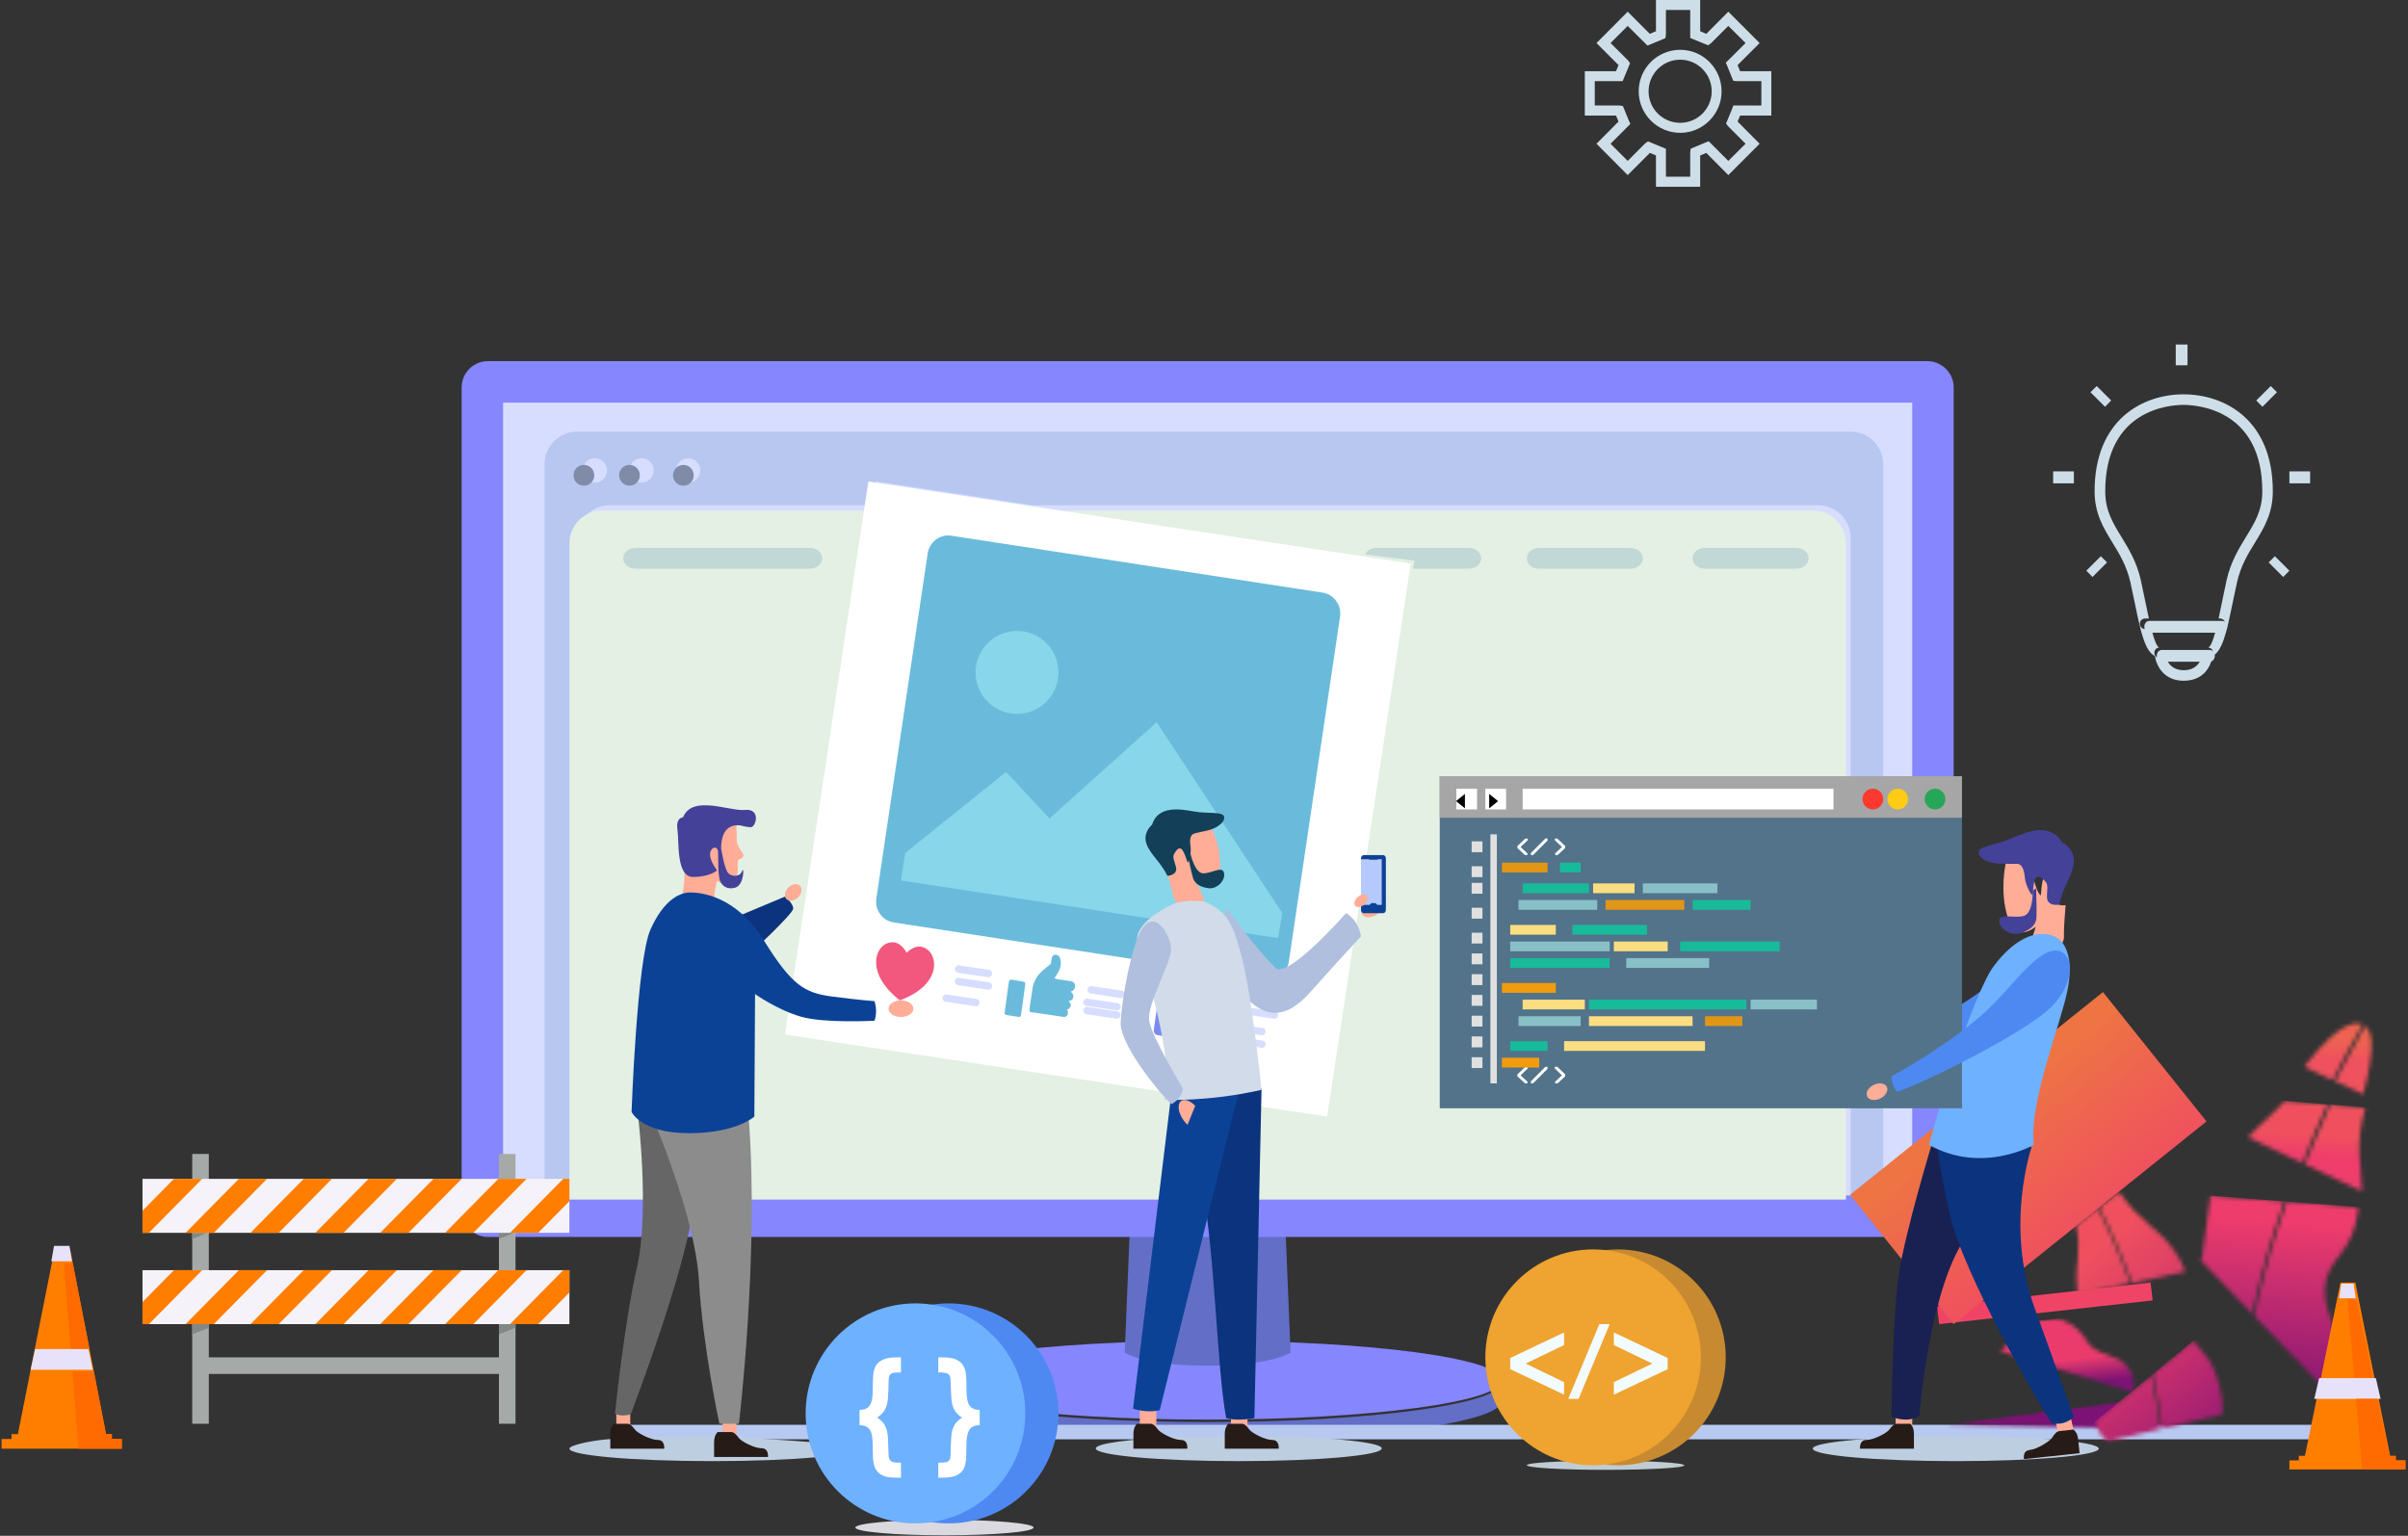 <?xml version="1.0" encoding="UTF-8"?>
<svg width="580px" height="370px" viewBox="0 0 580 370" version="1.1" xmlns="http://www.w3.org/2000/svg" xmlns:xlink="http://www.w3.org/1999/xlink">
    <rect x="0" y="0" width="580" height="370" fill="#333333" stroke="none"/>
    <title>header-illustration</title>
    <defs>
        <path d="M46.297,0.155 C47.882,2.74 49.224,2.439 49.224,7.672 L49.217,7.195 L0.808,6.086 C0.811,6.071 0.814,6.055 0.816,6.04" id="path-1"></path>
        <linearGradient x1="100%" y1="50.316%" x2="98.525%" y2="46.13%" id="linearGradient-3">
            <stop stop-color="#700E76" offset="0%"></stop>
            <stop stop-color="#7C1275" offset="100%"></stop>
        </linearGradient>
        <path d="M13.789,0.685 C15.757,1.035 18.809,2.238 21.157,6.153 C23.185,9.542 27.963,9.179 30.376,11.754 C33.104,14.657 32.227,16.559 32.155,18.349 L0.169,8.496 C0.978,7.978 1.743,7.285 2.421,6.153 C3.999,3.517 5.903,2.111 7.581,1.366" id="path-4"></path>
        <linearGradient x1="100%" y1="57.984%" x2="95.24%" y2="36.579%" id="linearGradient-6">
            <stop stop-color="#7D1374" offset="0%"></stop>
            <stop stop-color="#EB3B6C" offset="100%"></stop>
        </linearGradient>
        <linearGradient x1="100%" y1="49.735%" x2="99.056%" y2="48.145%" id="linearGradient-7">
            <stop stop-color="#EB3B6C" offset="0%"></stop>
            <stop stop-color="#F04467" offset="100%"></stop>
        </linearGradient>
        <path d="M21.396,1.46 L38.568,2.791 C37.475,14.449 31.198,14.433 30.521,22.203 C30.136,30.06 34.928,30.102 32.539,43.338 C32.313,44.867 31.83,46.168 31.153,47.272 L13.535,29.018 C15.554,19.669 18.181,10.465 21.396,1.46 M2.949,0.049 L20.691,1.408 C17.546,10.241 14.965,19.266 12.967,28.429 L0.552,15.564 C0.709,15.25 0.863,14.919 1.016,14.568" id="path-8"></path>
        <linearGradient x1="93.411%" y1="90.469%" x2="100%" y2="15.979%" id="linearGradient-10">
            <stop stop-color="#791175" offset="0%"></stop>
            <stop stop-color="#EE3C6C" offset="100%"></stop>
        </linearGradient>
        <path d="M19.818,1.095 L28.276,1.781 L28.213,1.992 C25.67,11.117 27.403,15.708 27.434,21.99 L13.721,15.486 M8.9,0.218 L19.107,1.036 C16.955,5.689 14.957,10.412 13.114,15.197 L0.011,8.977 C2.831,5.9 5.708,3.754 8.9,0.218" id="path-11"></path>
        <linearGradient x1="97.209%" y1="60.044%" x2="100%" y2="43.478%" id="linearGradient-13">
            <stop stop-color="#EF3D6C" offset="0%"></stop>
            <stop stop-color="#F0505E" offset="100%"></stop>
        </linearGradient>
        <path d="M15.169,1.289 C16.295,1.789 18.384,4.331 14.772,17.599 L8.012,14.473 M0.552,11.014 C9.926,-1.177 13.812,0.355 14.591,0.934 C12.048,5.277 9.647,9.697 7.39,14.188" id="path-14"></path>
        <linearGradient x1="97.266%" y1="59.565%" x2="100%" y2="43.848%" id="linearGradient-16">
            <stop stop-color="#EF515E" offset="0%"></stop>
            <stop stop-color="#EE6251" offset="100%"></stop>
        </linearGradient>
        <path d="M13.696,9.274 C14.584,13.559 15.308,17.884 15.864,22.241 L3.179,25.241 C1.651,24.128 0.515,22.49 0.174,20.109 L0.22,20.357 M23.836,0.928 C26.184,4.577 28.958,4.849 30.718,15.087 C30.914,16.457 30.887,17.669 30.685,18.741 L16.342,22.128 C15.77,17.692 15.027,13.288 14.116,8.927" id="path-17"></path>
        <linearGradient x1="100%" y1="38.772%" x2="72.136%" y2="4.828%" id="linearGradient-19">
            <stop stop-color="#700E76" offset="0%"></stop>
            <stop stop-color="#C52D6E" offset="100%"></stop>
        </linearGradient>
        <path d="M5.726,4.114 C8.71,9.988 11.327,16.022 13.564,22.184 L0.988,24.87 C0.884,24.255 0.803,23.589 0.749,22.865 C0.194,17.557 1.935,14.405 0.541,8.147 M10.859,0.131 L11.351,0.771 C16.351,7.738 20.222,8.739 24.195,14.285 C25.517,16.227 26.346,17.885 26.865,19.352 L14.058,22.079 C11.798,15.845 9.151,9.741 6.129,3.801" id="path-20"></path>
        <linearGradient x1="100%" y1="40.42%" x2="71.653%" y2="9.638%" id="linearGradient-22">
            <stop stop-color="#C62D6E" offset="0%"></stop>
            <stop stop-color="#F0505E" offset="100%"></stop>
        </linearGradient>
        <linearGradient x1="100%" y1="40.41%" x2="70.945%" y2="6.584%" id="linearGradient-23">
            <stop stop-color="#EF515E" offset="0%"></stop>
            <stop stop-color="#EE7444" offset="100%"></stop>
        </linearGradient>
    </defs>
    <g id="Design" stroke="none" stroke-width="1" fill="none" fill-rule="evenodd">
        <g id="Desktop---1440" transform="translate(-690, -120)">
            <g id="Header" transform="translate(170, 120)">
                <g id="header-illustration" transform="translate(520, 0)">
                    <path d="M361.759,332.502 C361.759,337.745 330.021,342 290.88,342 C251.742,342 220.004,337.745 220.004,332.502 C220.004,327.252 251.742,323 290.88,323 C330.021,323 361.759,327.252 361.759,332.502" id="Fill-6" fill="#8686FE"></path>
                    <path d="M290.898,342.591 C251.762,342.591 220.004,338.278 220.004,333 L220.004,337.441 C220.004,342.72 251.762,347 290.898,347 C330.034,347 361.759,342.72 361.759,337.441 L361.759,333 C361.759,338.278 330.034,342.591 290.898,342.591" id="Fill-7" fill="#636EC7"></path>
                    <path d="M310.847,325.851 C310.847,325.851 306.422,329 290.81,329 C275.202,329 270.916,325.851 270.916,325.851 L272.172,295 L309.587,295 L310.847,325.851" id="Fill-8" fill="#636EC7"></path>
                    <path d="M117.528,87 C114.036,87 111.191,89.839 111.191,93.324 L111.191,291.644 C111.191,295.129 114.036,298 117.528,298 L464.203,298 C467.694,298 470.572,295.129 470.572,291.644 L470.572,93.324 C470.572,89.839 467.694,87 464.203,87 L117.528,87" id="Fill-9" fill="#8686FE"></path>
                    <polygon id="Fill-10" fill="#D7DDFF" points="121.174 288 460.589 288 460.589 97 121.174 97"></polygon>
                    <path d="M453.601,288 L445.768,288 L445.768,129.576 C445.768,125.259 442.254,121.722 437.967,121.722 L248.627,121.722 L210.873,115.977 L210.01,121.722 L146.823,121.722 C142.536,121.722 138.99,125.259 138.99,129.576 L138.99,288 L131.157,288 L131.157,111.887 C131.157,107.538 134.671,104 138.99,104 L445.768,104 C450.087,104 453.601,107.538 453.601,111.887 L453.601,288 M165.745,110.394 C164.133,110.394 162.811,111.692 162.811,113.348 C162.811,114.971 164.133,116.269 165.745,116.269 C167.357,116.269 168.678,114.971 168.678,113.348 C168.678,111.692 167.357,110.394 165.745,110.394 M154.527,110.394 C152.915,110.394 151.594,111.692 151.594,113.348 C151.594,114.971 152.915,116.269 154.527,116.269 C156.139,116.269 157.46,114.971 157.46,113.348 C157.46,111.692 156.139,110.394 154.527,110.394 M143.277,110.394 C141.665,110.394 140.376,111.692 140.376,113.348 C140.376,114.971 141.665,116.269 143.277,116.269 C144.921,116.269 146.211,114.971 146.211,113.348 C146.211,111.692 144.921,110.394 143.277,110.394" id="Fill-11" fill="#B7C7F0"></path>
                    <path d="M436.798,123 L144.997,123 C140.7,123 137.147,126.532 137.147,130.841 L137.147,289 L444.616,289 L444.616,130.841 C444.616,126.532 441.095,123 436.798,123" id="Fill-12" fill="#E3F0E3"></path>
                    <path d="M140.627,117 C139.248,117 138.145,115.895 138.145,114.514 C138.145,113.105 139.248,112 140.627,112 C142.033,112 143.136,113.105 143.136,114.514 C143.136,115.895 142.033,117 140.627,117" id="Fill-13" fill="#808BA8"></path>
                    <path d="M151.622,117 C150.25,117 149.126,115.895 149.126,114.514 C149.126,113.105 150.25,112 151.622,112 C152.993,112 154.117,113.105 154.117,114.514 C154.117,115.895 152.993,117 151.622,117" id="Fill-14" fill="#808BA8"></path>
                    <path d="M164.599,117 C163.228,117 162.104,115.895 162.104,114.514 C162.104,113.105 163.228,112 164.599,112 C165.971,112 167.095,113.105 167.095,114.514 C167.095,115.895 165.971,117 164.599,117" id="Fill-15" fill="#808BA8"></path>
                    <path d="M195.083,137 L153.082,137 C151.425,137 150.124,135.874 150.124,134.5 C150.124,133.126 151.425,132 153.082,132 L195.083,132 C196.709,132 198.042,133.126 198.042,134.5 C198.042,135.874 196.709,137 195.083,137" id="Fill-16" fill="#C1D8D6"></path>
                    <path d="M316.837,134.5 C316.837,135.878 315.528,137 313.915,137 L291.81,137 C290.194,137 288.885,135.878 288.885,134.5 C288.885,133.119 290.194,132 291.81,132 L313.915,132 C315.528,132 316.837,133.119 316.837,134.5" id="Fill-17" fill="#E0E0CF"></path>
                    <path d="M353.815,137 L340.362,137 L340.704,135.077 L328.816,133.557 C329.252,132.647 330.291,132 331.52,132 L353.815,132 C355.437,132 356.768,133.126 356.768,134.5 C356.768,135.874 355.437,137 353.815,137" id="Fill-18" fill="#C1D8D6"></path>
                    <path d="M392.77,137 L370.647,137 C369.037,137 367.749,135.874 367.749,134.5 C367.749,133.126 369.037,132 370.647,132 L392.77,132 C394.381,132 395.701,133.126 395.701,134.5 C395.701,135.874 394.381,137 392.77,137" id="Fill-19" fill="#C1D8D6"></path>
                    <path d="M432.705,137 L410.607,137 C408.999,137 407.68,135.874 407.68,134.5 C407.68,133.126 408.999,132 410.607,132 L432.705,132 C434.313,132 435.632,133.126 435.632,134.5 C435.632,135.874 434.313,137 432.705,137" id="Fill-20" fill="#C1D8D6"></path>
                    <path d="M409.51,45 L398.863,45 C398.863,45 398.863,38.695 398.863,37.447 C398.287,37.223 397.967,37.095 397.392,36.839 C396.497,37.735 392.052,42.183 392.052,42.183 L384.539,34.63 C384.539,34.63 388.951,30.181 389.846,29.285 C389.59,28.709 389.494,28.421 389.239,27.845 C387.992,27.845 381.725,27.845 381.725,27.845 L381.725,17.155 C381.725,17.155 387.992,17.155 389.239,17.155 C389.494,16.579 389.59,16.259 389.846,15.683 C388.951,14.819 384.539,10.37 384.539,10.37 L392.052,2.817 C392.052,2.817 396.497,7.265 397.392,8.161 C397.967,7.905 398.287,7.777 398.863,7.521 C398.863,6.273 398.863,0 398.863,0 L409.51,0 C409.51,0 409.51,6.273 409.51,7.521 C410.085,7.777 410.405,7.905 410.981,8.161 C411.876,7.265 416.288,2.817 416.288,2.817 L423.834,10.37 C423.834,10.37 419.421,14.819 418.526,15.683 C418.75,16.259 418.878,16.579 419.134,17.155 C420.381,17.155 426.647,17.155 426.647,17.155 L426.647,27.845 C426.647,27.845 420.381,27.845 419.134,27.845 C418.878,28.421 418.75,28.709 418.526,29.285 C419.421,30.181 423.834,34.63 423.834,34.63 L416.288,42.183 C416.288,42.183 411.876,37.735 410.981,36.839 C410.405,37.095 410.085,37.223 409.51,37.447 C409.51,38.695 409.51,45 409.51,45 M396.944,34.054 L400.397,35.494 L401.261,35.846 C401.261,35.846 401.261,40.903 401.261,42.568 C402.731,42.568 405.641,42.568 407.112,42.568 C407.112,40.903 407.112,36.647 407.112,36.647 L407.24,35.814 L410.693,34.374 L411.556,34.022 C411.556,34.022 415.137,37.575 416.288,38.759 C417.343,37.735 419.421,35.654 420.445,34.63 C419.262,33.446 416.256,30.437 416.256,30.437 L415.745,29.765 L417.183,26.277 L417.503,25.413 C417.503,25.413 422.587,25.413 424.249,25.413 C424.249,23.972 424.249,21.028 424.249,19.555 C422.587,19.555 418.334,19.555 418.334,19.555 L417.471,19.459 L416.064,15.971 L415.681,15.107 C415.681,15.107 419.262,11.554 420.445,10.37 C419.421,9.346 417.343,7.265 416.288,6.241 C415.137,7.393 412.132,10.402 412.132,10.402 L411.428,10.914 L407.112,9.154 C407.112,9.154 407.112,4.065 407.112,2.4 C405.641,2.4 402.731,2.4 401.261,2.4 C401.261,4.065 401.261,8.353 401.261,8.353 L401.133,9.186 L397.68,10.626 L396.816,10.978 C396.816,10.978 393.235,7.393 392.052,6.241 C391.029,7.265 388.951,9.346 387.928,10.37 C389.111,11.554 392.116,14.531 392.116,14.531 L392.628,15.235 L391.189,18.691 L390.837,19.555 C390.837,19.555 385.786,19.555 384.123,19.555 C384.123,21.028 384.123,23.972 384.123,25.413 C385.786,25.413 390.038,25.413 390.038,25.413 L390.901,25.541 L392.308,28.997 L392.692,29.861 C392.692,29.861 389.111,33.446 387.928,34.63 C388.951,35.654 391.029,37.735 392.052,38.759 C393.235,37.575 396.241,34.566 396.241,34.566 L396.944,34.054" id="Fill-34" fill="#CDDEE8"></path>
                    <path d="M404.701,32 C399.178,32 394.703,27.492 394.703,22 C394.703,16.476 399.178,12 404.701,12 C410.193,12 414.668,16.476 414.668,22 C414.668,27.492 410.193,32 404.701,32 M404.701,14.381 C400.48,14.381 397.083,17.81 397.083,22 C397.083,26.19 400.48,29.587 404.701,29.587 C408.891,29.587 412.287,26.19 412.287,22 C412.287,17.81 408.891,14.381 404.701,14.381" id="Fill-35" fill="#CDDEE8"></path>
                    <path d="M525.992,164 C521.151,164 519.42,160.428 519.036,158.046 C516.695,156.888 515.669,152.479 514.323,145.881 L513.137,140.281 C512.239,136.323 510.508,133.458 508.809,130.723 C506.597,127.086 504.513,123.675 504.513,118.365 C504.513,101.115 516.054,95 525.928,95 C535.834,95 547.439,101.115 547.439,118.365 C547.439,123.675 545.355,127.086 543.143,130.723 C541.444,133.458 539.713,136.323 538.816,140.281 L537.629,145.881 C536.283,152.446 535.257,156.888 532.917,158.046 C532.564,160.428 530.865,164 525.992,164 M521.732,158.529 C522.174,159.784 523.267,161.458 525.992,161.458 C528.724,161.458 529.807,159.784 530.235,158.529 L531.795,158.529 C532.122,158.529 532.422,158.414 532.643,158.193 C532.892,157.96 533.045,157.631 533.045,157.274 C533.045,156.534 532.5,155.986 531.795,155.986 C532.454,155.986 533.148,154.016 533.782,151.545 L534.68,151.545 C535.385,151.545 535.962,150.966 535.962,150.258 C535.962,149.55 535.385,149.003 534.68,149.003 L534.381,149.003 C534.655,147.744 534.908,146.478 535.129,145.366 L536.315,139.734 C537.309,135.325 539.264,132.171 540.963,129.371 C543.079,125.928 544.907,122.967 544.907,118.365 C544.907,98.54 529.07,97.542 525.928,97.542 C522.754,97.542 507.078,98.54 507.078,118.365 C507.078,122.967 508.873,125.928 510.989,129.371 C512.688,132.171 514.644,135.325 515.637,139.734 L516.824,145.366 C517.052,146.478 517.312,147.744 517.589,149.003 L516.695,149.003 C515.958,149.003 515.413,149.55 515.413,150.258 C515.413,150.966 515.958,151.545 516.695,151.545 L518.195,151.545 C518.829,154.016 519.516,155.986 520.158,155.986 C519.452,155.986 518.907,156.534 518.907,157.274 C518.907,157.91 519.392,158.461 520.037,158.522 C520.076,158.525 520.118,158.529 520.158,158.529 L521.732,158.529" id="Fill-36" fill="#CDDEE8"></path>
                    <path d="M532.227,159.422 L520.723,159.422 C520.681,159.422 520.642,159.418 520.604,159.414 C519.966,159.346 519.487,158.73 519.487,158.018 C519.487,157.19 520.026,156.578 520.723,156.578 L532.227,156.578 C532.925,156.578 533.463,157.19 533.463,158.018 C533.463,158.418 533.312,158.786 533.065,159.046 C532.847,159.278 532.555,159.422 532.227,159.422" id="Fill-37" fill="#CDDEE8"></path>
                    <path d="M535.212,152.422 L517.738,152.422 C517.022,152.422 516.493,151.774 516.493,150.982 C516.493,150.19 517.022,149.578 517.738,149.578 L535.212,149.578 C535.897,149.578 536.458,150.19 536.458,150.982 C536.458,151.774 535.897,152.422 535.212,152.422" id="Fill-38" fill="#CDDEE8"></path>
                    <polygon id="Fill-39" fill="#CDDEE8" points="524.058 88 526.897 88 526.897 83 524.058 83"></polygon>
                    <polygon id="Fill-40" fill="#CDDEE8" points="551.432 116.44 556.424 116.44 556.424 113.56 551.432 113.56"></polygon>
                    <polygon id="Fill-41" fill="#CDDEE8" points="494.53 116.44 499.522 116.44 499.522 113.56 494.53 113.56"></polygon>
                    <polyline id="Fill-42" fill="#CDDEE8" points="549.938 139 546.441 135.489 547.936 134 551.432 137.484 549.938 139"></polyline>
                    <polyline id="Fill-43" fill="#CDDEE8" points="507.02 98 503.515 94.489 505.028 93 508.506 96.484 507.02 98"></polyline>
                    <polyline id="Fill-44" fill="#CDDEE8" points="544.941 98 543.446 96.484 546.943 93 548.437 94.489 544.941 98"></polyline>
                    <polyline id="Fill-45" fill="#CDDEE8" points="504.011 139 502.517 137.484 506.013 134 507.508 135.489 504.011 139"></polyline>
                    <polygon id="Fill-46" fill="#B7C9F1" points="149.126 346.746 557.422 346.746 557.422 343.254 149.126 343.254"></polygon>
                    <polyline id="Fill-47" fill="#FFFFFF" points="319.666 269 189.057 249.24 209.156 116 339.797 135.76 319.666 269"></polyline>
                    <path d="M310.43,231.697 C310.012,234.472 307.442,236.365 304.743,235.941 L215.254,222.229 C212.555,221.838 210.659,219.226 211.077,216.451 L223.448,133.303 C223.866,130.56 226.404,128.634 229.135,129.059 L318.592,142.77 C321.291,143.194 323.186,145.806 322.769,148.548 L310.43,231.697" id="Fill-48" fill="#6ABBDB"></path>
                    <path d="M246.864,237.826 L245.999,244.009 C245.947,244.363 245.913,244.758 245.767,244.903 L245.612,245 L244.761,244.899 L242.55,244.545 L242.142,244.441 L241.966,244.188 L242.073,243.211 L242.983,236.701 L243.083,236.224 L243.484,236 L244.332,236.116 L245.999,236.388 L246.764,236.574 L246.957,236.824 L246.864,237.826" id="Fill-49" fill="#6ABBDB"></path>
                    <path d="M258.096,239.111 C258.324,239.321 258.566,239.655 258.544,240.059 C258.53,240.558 258.238,240.938 257.882,241.053 L257.438,241.155 L257.58,241.37 L257.854,241.802 C258.028,242.385 257.715,242.933 257.309,243.112 L256.957,243.207 L257.082,243.411 C257.245,243.65 257.313,244.177 257.11,244.539 C256.961,244.799 256.608,245.017 256.267,244.999 C255.928,244.995 255.583,244.894 255.241,244.848 C253.252,244.56 251.191,244.258 249.119,243.949 C248.625,243.875 248.105,243.903 247.956,243.601 L248.005,242.708 L248.447,239.834 C248.546,239.184 248.61,238.513 248.739,237.912 C249.198,235.467 250.586,234.245 252.024,233.075 L252.561,232.653 L253.085,232.196 L253.163,231.796 L253.23,231.385 L253.383,230.591 C253.522,230.229 253.885,229.99 254.256,230 C254.825,230.028 255.177,230.429 255.32,230.77 C255.59,231.458 255.594,232.555 255.238,233.5 C255.092,233.907 254.853,234.266 254.64,234.624 L254.145,235.404 L253.978,235.66 L254.622,235.896 C255.416,236.019 256.192,236.128 256.993,236.247 C257.527,236.324 258.121,236.324 258.448,236.549 C258.772,236.771 258.968,237.111 258.932,237.593 C258.897,238.148 258.655,238.552 258.281,238.749 L257.907,238.872 L258.096,239.111" id="Fill-50" fill="#6ABBDB"></path>
                    <polyline id="Fill-51" fill="#88D6E9" points="307.836 226 217.009 212.112 218.024 205.493 242.342 185.965 252.783 197.18 278.608 174 308.851 219.969 307.836 226"></polyline>
                    <path d="M244.971,172 C244.471,172 243.967,171.964 243.459,171.886 C238.031,171.056 234.262,165.975 235.093,160.511 C235.848,155.54 240.117,152 244.989,152 C245.475,152 245.968,152.036 246.461,152.107 C251.922,152.937 255.658,158.05 254.828,163.482 C254.104,168.439 249.832,172 244.971,172" id="Fill-52" fill="#88D6E9"></path>
                    <path d="M213.521,227.32 C216.585,225.981 218.22,229.257 218.366,229.568 C218.593,229.318 221.053,226.694 223.613,228.95 C225.927,230.983 226.325,237.39 216.791,240.985 L216.745,241 L216.706,240.973 C208.594,234.531 210.741,228.541 213.521,227.32" id="Fill-53" fill="#F2577E"></path>
                    <path d="M238.086,238.432 C238.037,238.432 237.993,238.432 237.945,238.424 L230.722,237.344 C230.251,237.272 229.924,236.804 229.997,236.336 C230.061,235.88 230.428,235.568 230.872,235.568 C230.92,235.568 230.964,235.572 231.013,235.58 L238.235,236.66 C238.707,236.732 239.034,237.2 238.961,237.668 C238.896,238.124 238.529,238.432 238.086,238.432" id="Fill-54" fill="#D7DDFF"></path>
                    <path d="M238.086,235.43 C238.037,235.43 237.993,235.43 237.945,235.422 L230.759,234.342 C230.251,234.27 229.924,233.838 229.997,233.334 C230.061,232.906 230.432,232.57 230.884,232.57 C230.924,232.57 230.968,232.57 231.013,232.578 L238.235,233.658 C238.707,233.73 239.034,234.198 238.961,234.702 C238.896,235.126 238.529,235.43 238.086,235.43" id="Fill-55" fill="#D7DDFF"></path>
                    <path d="M235.027,242.434 C235.002,242.434 234.974,242.43 234.95,242.43 L227.728,241.314 C227.256,241.242 226.929,240.81 227.002,240.306 C227.066,239.894 227.409,239.566 227.837,239.566 C227.897,239.566 227.957,239.574 228.018,239.586 L235.24,240.666 C235.712,240.738 236.039,241.17 235.966,241.674 C235.898,242.118 235.502,242.434 235.027,242.434" id="Fill-56" fill="#D7DDFF"></path>
                    <path d="M269.064,243.42 C269.008,243.42 268.952,243.412 268.896,243.4 L261.702,242.32 C261.196,242.248 260.871,241.816 260.943,241.312 C261.007,240.888 261.401,240.58 261.823,240.58 C261.867,240.58 261.911,240.584 261.955,240.592 L269.149,241.672 C269.655,241.744 269.98,242.176 269.908,242.68 C269.843,243.092 269.474,243.42 269.064,243.42" id="Fill-57" fill="#D7DDFF"></path>
                    <path d="M270.026,240.432 C269.982,240.432 269.938,240.432 269.894,240.424 L262.701,239.344 C262.195,239.272 261.869,238.804 261.941,238.336 C262.006,237.88 262.399,237.568 262.821,237.568 C262.865,237.568 262.909,237.572 262.954,237.58 L270.147,238.66 C270.653,238.732 270.978,239.2 270.906,239.668 C270.842,240.124 270.448,240.432 270.026,240.432" id="Fill-58" fill="#D7DDFF"></path>
                    <path d="M269.028,245.43 C268.984,245.43 268.94,245.43 268.896,245.422 L261.702,244.342 C261.196,244.27 260.871,243.802 260.943,243.334 C261.007,242.906 261.409,242.57 261.835,242.57 C261.875,242.57 261.915,242.57 261.955,242.578 L269.149,243.658 C269.655,243.73 269.98,244.198 269.908,244.666 C269.843,245.122 269.45,245.43 269.028,245.43" id="Fill-59" fill="#D7DDFF"></path>
                    <path d="M303.96,249.432 C303.92,249.432 303.875,249.432 303.831,249.424 L296.645,248.344 C296.137,248.272 295.81,247.804 295.883,247.336 C295.948,246.88 296.314,246.568 296.758,246.568 C296.806,246.568 296.851,246.572 296.899,246.58 L304.121,247.66 C304.593,247.732 304.92,248.164 304.847,248.668 C304.783,249.096 304.412,249.432 303.96,249.432" id="Fill-60" fill="#D7DDFF"></path>
                    <path d="M306.967,245.43 C306.919,245.43 306.874,245.43 306.826,245.422 L299.64,244.342 C299.132,244.27 298.805,243.802 298.878,243.334 C298.942,242.906 299.313,242.57 299.765,242.57 C299.805,242.57 299.85,242.57 299.894,242.578 L307.116,243.658 C307.588,243.73 307.915,244.198 307.842,244.666 C307.778,245.122 307.411,245.43 306.967,245.43" id="Fill-61" fill="#D7DDFF"></path>
                    <path d="M303.973,252.428 C303.925,252.428 303.881,252.428 303.832,252.42 L296.617,251.34 C296.146,251.268 295.784,250.836 295.892,250.332 C295.961,249.888 296.356,249.572 296.831,249.572 C296.855,249.572 296.883,249.576 296.907,249.576 L304.122,250.692 C304.594,250.764 304.92,251.196 304.847,251.7 C304.783,252.124 304.416,252.428 303.973,252.428" id="Fill-62" fill="#D7DDFF"></path>
                    <path d="M293.361,241.134 L280.166,239.015 C279.602,238.921 279.157,239.288 279.073,239.88 L277.923,248.015 C277.818,248.75 278.155,249.273 278.874,249.388 L287.637,250.801 L289.715,253.811 C289.907,254.103 290.113,254.053 290.16,253.688 L290.501,251.266 L291.9,251.493 C292.228,251.547 292.538,251.306 292.585,250.953 L293.87,241.88 C293.917,241.534 293.688,241.195 293.361,241.134" id="Fill-63" fill="#7D8AEF"></path>
                    <path d="M177.078,221.026 L189.081,216 C189.081,216 191.054,217.6 191.054,218.888 C191.054,220.166 180.384,230 180.384,230 L177.078,221.026" id="Fill-64" fill="#0C337D"></path>
                    <path d="M189.787,213.911 C188.936,214.835 188.81,216.077 189.51,216.68 C190.21,217.276 191.461,217.017 192.316,216.09 C193.168,215.169 193.3,213.929 192.6,213.33 C191.9,212.721 190.642,212.977 189.787,213.911" id="Fill-65" fill="#FFAD97"></path>
                    <polyline id="Fill-66" fill="#FFAD97" points="174.008 341.24 174.008 346 177.386 346 177.386 341 174.008 341.24"></polyline>
                    <polyline id="Fill-90" fill="#FFAD97" points="148.445 340.199 148.445 344 151.803 344 151.803 340 148.445 340.199"></polyline>
                    <path d="M153.668,268.625 C153.668,268.625 156.498,291.838 153.419,305.314 C150.347,318.779 148.128,340.497 148.128,340.497 C148.128,340.497 149.153,341.434 151.907,340.751 C151.907,340.751 167.095,301.132 167.095,288.153 C167.095,275.185 163.878,271.68 163.878,271.68 C163.878,271.68 155.735,266.185 153.668,268.625" id="Fill-103" fill="#666666"></path>
                    <path d="M157.112,269.104 C157.112,269.104 167.441,292.795 168.35,308.557 C169.256,324.329 173.269,343 173.269,343 L177.983,343 C177.983,343 182.876,302.163 180.343,269.414 C179.786,262.204 160.693,265.102 157.112,269.104" id="Fill-104" fill="#8C8C8C"></path>
                    <path d="M177.379,198.259 C177.379,198.259 177.468,202.233 177.468,202.771 C177.468,203.306 178.445,205.124 178.901,205.553 C179.367,205.989 178.812,206.877 178.208,206.924 C177.612,206.975 177.704,207.808 177.704,208.589 C177.704,210.255 177.797,215.491 172.717,212.207 C172.717,212.207 171.788,215.713 172.069,216.84 L164.1,217 C164.1,217 164.974,212.702 164.837,210.746 C164.7,208.793 171.086,196.037 177.379,198.259" id="Fill-105" fill="#FFAD97"></path>
                    <path d="M179.496,195.124 C175.668,195.503 166.734,191.383 164.523,196.9 C164.523,196.9 162.728,196.956 163.173,199.827 C163.611,202.702 162.801,211.264 166.928,211.264 C171.051,211.264 172.708,209.683 172.708,209.683 C172.708,209.683 169.723,205.862 171.686,204.381 C172.299,203.936 172.931,204.315 172.971,205.334 C173.007,206.356 172.865,211.035 173.5,212.349 C174.463,214.348 176.302,214.056 177.036,213.861 C179.317,213.26 179.255,208.414 178.736,209.86 C178.222,211.299 176.354,211.264 175.423,210.371 C174.493,209.488 173.686,204.305 173.682,204.294 C173.715,201.812 174.46,198.35 178.415,198.861 C178.415,198.861 179.444,199.195 180.773,199.289 C182.101,199.386 183.327,194.752 179.496,195.124" id="Fill-106" fill="#444199"></path>
                    <path d="M152.121,267.876 C152.121,267.876 153.42,231.187 156.676,223.937 C159.922,216.668 163.824,215 166.267,215 C168.699,215 177.257,215.738 183.975,226.54 C190.693,237.335 193.722,239.204 200.443,240.078 C207.154,240.944 210.62,241.188 210.62,241.188 C210.62,241.188 211.518,243.486 210.62,245.907 C210.62,245.907 198.76,246.558 193.076,244.972 C187.384,243.39 181.866,239.483 181.866,239.483 L181.695,268.997 C181.695,268.997 177.395,273 165.933,273 C154.475,273 152.121,267.876 152.121,267.876" id="Fill-107" fill="#0C4296"></path>
                    <path d="M214.014,243.005 C214.014,244.106 215.354,245 217.007,245 C218.664,245 220.004,244.106 220.004,243.005 C220.004,241.901 218.664,241 217.007,241 C215.354,241 214.014,241.901 214.014,243.005" id="Fill-108" fill="#FFAD97"></path>
                    <path d="M298.352,352 C279.35,352 263.928,350.633 263.928,348.939 C263.928,347.734 272.026,346.684 283.716,346.195 C285.899,346.221 288.114,346.234 290.351,346.234 C295.997,346.234 301.489,346.152 306.755,346 C321.725,346.33 332.809,347.529 332.809,348.939 C332.809,350.633 317.388,352 298.352,352" id="Fill-109" fill="#BECEE1"></path>
                    <path d="M471.055,352 C452.052,352 436.63,350.654 436.63,348.985 C436.63,347.346 452.052,346 471.055,346 C490.09,346 505.511,347.346 505.511,348.985 C505.511,350.654 490.09,352 471.055,352" id="Fill-111" fill="#BECEE1"></path>
                    <path d="M137.147,348.985 C137.147,348.172 142.708,346.891 147.745,346.644 C152.782,346.397 166.047,346 171.603,346 C172.292,346 206.028,347.574 206.028,348.985 C206.028,350.654 190.606,352 171.603,352 C152.568,352 137.147,350.654 137.147,348.985 Z" id="Fill-112" fill="#BECEE1"></path>
                    <polyline id="Fill-181" fill="#FFAD97" points="296.489 340.2 296.489 344 300.482 344 300.482 340 296.489 340.2"></polyline>
                    <polyline id="Fill-197" fill="#FFAD97" points="274.527 338.3 274.527 344 278.52 344 278.52 338 274.527 338.3"></polyline>
                    <path d="M303.859,262.294 L302.137,341.642 C302.137,341.642 298.054,342.448 295.343,341.642 C293.07,329.549 292.769,302.963 289.521,285.441 C286.262,267.919 283.894,264.284 283.894,256.429 C283.894,248.571 303.859,262.294 303.859,262.294" id="Fill-211" fill="#0C337D"></path>
                    <path d="M279.342,339.723 C279.342,339.723 276.416,340.545 272.913,339.356 L282.434,261 L298.868,261 L279.342,339.723" id="Fill-212" fill="#0C4296"></path>
                    <path d="M295.63,219 C295.63,219 302.555,228.713 307.256,233.21 C309.368,235.381 318.537,226.358 324.232,219.984 C324.232,219.984 327.069,221.377 327.818,225.58 C327.818,225.58 322.88,230.859 315.565,239.053 C309.246,246.139 303.775,245.723 297.261,237.088 C290.755,228.471 295.63,219 295.63,219" id="Fill-213" fill="#B0BFDE"></path>
                    <path d="M293.822,209.431 C294.286,203.952 291.625,199 291.625,199 C290.802,199.386 288.74,199.694 287.314,200.083 C285.877,200.476 286.291,202.466 286.398,203.429 C286.497,204.386 286.18,206.605 285.695,206.868 C285.224,205.846 284.508,202.438 283.138,203.942 C281.769,205.456 282.411,205.901 282.917,207.883 C283.427,209.858 280.899,209.971 280.899,209.971 C282.7,214.599 282.193,215.997 283.103,216.95 C285.174,219.131 290.634,220.382 289.935,216.444 C288.976,214.237 288.27,212.664 288.27,212.664 C292.082,214.045 293.533,212.425 293.822,209.431" id="Fill-214" fill="#FFAD97"></path>
                    <path d="M292.117,199.671 C292.117,199.671 294.842,198.609 294.874,196.978 C294.914,195.355 290.972,196.135 287.506,195.482 C284.047,194.829 278.924,194.109 277.489,198.669 C277.489,198.669 275.222,200.522 276.116,203.197 C277.01,205.868 279.499,207.524 281.188,211 C281.188,211 283.764,210.884 283.244,208.844 C282.728,206.797 282.074,206.338 283.47,204.774 C284.865,203.221 285.595,206.74 286.075,207.795 C286.569,207.524 286.892,205.233 286.79,204.245 C286.681,203.25 286.26,201.196 287.724,200.79 C289.177,200.387 291.277,200.07 292.117,199.671" id="Fill-215" fill="#143F58"></path>
                    <path d="M286.658,205.318 C286.658,205.318 287.69,210.42 289.844,210.394 C291.994,210.367 294.391,208.552 294.818,210.263 C295.235,211.966 293.276,214.193 291.205,213.987 C289.145,213.762 287.802,212.92 287.367,211.569 C286.922,210.21 285.89,205 285.89,205 L286.658,205.318" id="Fill-216" fill="#143F58"></path>
                    <path d="M283.177,217.551 C283.177,217.551 276.169,220.383 274.253,224.539 C272.33,228.694 279.022,236.455 281.399,260.314 C281.573,262.07 280.381,264.966 280.381,264.966 C280.381,264.966 291.079,265.474 303.859,262.557 C303.859,262.557 301.592,240.529 299.346,231.633 C297.107,222.739 295.982,219.886 290.174,217.207 C286.285,216.589 283.177,217.551 283.177,217.551" id="Fill-217" fill="#D2DBEA"></path>
                    <path d="M286.028,271 C285.715,270.686 285.396,270.353 285.111,269.955 C283.784,268.112 283.5,266.01 284.466,265.263 C285.271,264.645 286.682,265.156 287.887,266.391 L286.028,271" id="Fill-218" fill="#FFAD97"></path>
                    <path d="M275.183,223.603 C272.584,227.334 270.191,240.634 269.922,246.277 C269.67,251.918 280.134,264.371 282.206,266 C282.206,266 284.806,264.624 284.892,262.159 C284.892,262.159 277.414,249.795 276.811,245.965 C276.207,242.142 281.568,232.931 282.041,229.098 C282.403,226.238 278.576,218.735 275.183,223.603" id="Fill-219" fill="#B0BFDE"></path>
                    <path d="M328.829,216.767 C327.583,218.273 327.476,220.049 328.577,220.734 C329.668,221.413 331.573,220.746 332.805,219.238 C334.037,217.732 334.147,215.953 333.06,215.274 C331.959,214.579 330.058,215.253 328.829,216.767" id="Fill-220" fill="#FFAD97"></path>
                    <path d="M333.808,219.239 C333.808,219.636 333.486,220 333.136,220 L328.49,220 C328.139,220 327.818,219.636 327.818,219.239 L327.818,206.761 C327.818,206.331 328.139,206 328.49,206 L333.136,206 C333.486,206 333.808,206.331 333.808,206.761 L333.808,219.239" id="Fill-221" fill="#0C4296"></path>
                    <polygon id="Fill-222" fill="#B5C9FF" points="327.818 218 332.809 218 332.809 207 327.818 207"></polygon>
                    <polyline id="Fill-223" fill="#0B263C" points="331.801 207.072 329.824 207.072 329.753 207 329.824 206.928 331.801 206.928 331.873 207 331.801 207.072"></polyline>
                    <polyline id="Fill-224" fill="#0C4296" points="331.743 217.998 331.312 218.426 330.314 218.426 329.882 217.998 330.314 217.574 331.312 217.574 331.743 217.998"></polyline>
                    <path d="M329.222,215.755 C329.653,216.255 329.381,217.211 328.615,217.903 C327.832,218.579 326.85,218.731 326.418,218.235 C325.979,217.743 326.255,216.779 327.029,216.099 C327.808,215.419 328.786,215.275 329.222,215.755" id="Fill-225" fill="#FFAD97"></path>
                    <path d="M227.491,369.872 C215.631,369.872 206.028,369.044 206.028,368 C206.028,366.956 215.631,366.128 227.491,366.128 C239.35,366.128 248.954,366.992 248.954,368 C248.954,369.044 239.35,369.872 227.491,369.872" id="Fill-226" fill="#DAD9E0"></path>
                    <path d="M254.943,340.507 C254.943,355.137 243.097,367 228.487,367 C213.878,367 202.035,355.137 202.035,340.507 C202.035,325.877 213.878,314 228.487,314 C243.097,314 254.943,325.877 254.943,340.507" id="Fill-227" fill="#4E89F1"></path>
                    <path d="M246.957,340.507 C246.957,355.137 235.114,367 220.497,367 C205.888,367 194.048,355.137 194.048,340.507 C194.048,325.877 205.888,314 220.497,314 C235.114,314 246.957,325.877 246.957,340.507" id="Fill-228" fill="#6EB1FF"></path>
                    <path d="M207.026,343.319 L207.026,339.689 C207.89,339.652 208.538,339.483 208.941,339.164 C209.355,338.848 209.667,338.364 209.89,337.692 C210.109,337.035 210.223,335.919 210.223,334.334 C210.223,332.348 210.304,330.982 210.488,330.248 C210.658,329.522 210.941,328.934 211.313,328.505 C211.702,328.068 212.265,327.705 213.009,327.426 C213.763,327.132 214.828,327 216.234,327 L217.009,327 L217.009,330.626 C215.965,330.626 215.281,330.678 214.959,330.792 C214.641,330.913 214.4,331.093 214.251,331.364 C214.103,331.625 214.032,332.106 214.032,332.81 C214.032,334.077 213.972,335.497 213.858,337.057 C213.777,338.07 213.501,338.984 213.044,339.784 C212.708,340.375 212.12,340.962 211.281,341.52 C211.996,341.946 212.556,342.474 212.977,343.124 C213.395,343.766 213.671,344.592 213.805,345.591 C213.869,346.02 213.933,347.422 214.003,349.804 C214.035,350.682 214.088,351.221 214.163,351.43 C214.297,351.739 214.534,351.981 214.881,352.15 C215.228,352.297 215.929,352.385 217.009,352.385 L217.009,356 L216.234,356 C214.828,356 213.777,355.89 213.083,355.648 C212.41,355.413 211.862,355.082 211.426,354.609 C210.998,354.157 210.694,353.578 210.506,352.88 C210.315,352.175 210.223,350.972 210.223,349.25 C210.223,347.352 210.124,346.057 209.918,345.385 C209.717,344.721 209.409,344.214 208.984,343.888 C208.566,343.561 207.911,343.37 207.026,343.319" id="Fill-229" fill="#FFFFFF"></path>
                    <path d="M235.976,339.689 L235.976,343.319 C235.115,343.37 234.481,343.539 234.053,343.847 C233.638,344.163 233.319,344.64 233.11,345.315 C232.88,345.983 232.763,347.103 232.763,348.689 C232.763,350.682 232.682,352.04 232.508,352.752 C232.349,353.489 232.069,354.069 231.683,354.499 C231.297,354.947 230.723,355.299 229.989,355.585 C229.242,355.868 228.165,356 226.769,356 L225.993,356 L225.993,352.385 C227.031,352.385 227.715,352.33 228.027,352.208 C228.353,352.087 228.594,351.915 228.739,351.64 C228.891,351.379 228.973,350.909 228.973,350.197 C228.973,348.927 229.029,347.503 229.143,345.947 C229.21,344.941 229.479,344.034 229.936,343.242 C230.29,342.643 230.879,342.063 231.715,341.509 C230.995,341.08 230.443,340.548 230.032,339.905 C229.61,339.245 229.327,338.422 229.192,337.413 C229.136,336.995 229.061,335.589 228.983,333.207 C228.951,332.318 228.909,331.772 228.813,331.57 C228.686,331.254 228.452,331.008 228.108,330.861 C227.754,330.703 227.056,330.626 225.993,330.626 L225.993,327 L226.769,327 C228.176,327 229.217,327.128 229.897,327.367 C230.57,327.598 231.13,327.947 231.573,328.413 C232.005,328.872 232.303,329.452 232.49,330.149 C232.692,330.847 232.781,332.047 232.781,333.779 C232.781,335.673 232.884,336.969 233.078,337.622 C233.273,338.294 233.592,338.793 234.01,339.127 C234.428,339.454 235.091,339.648 235.976,339.689" id="Fill-230" fill="#FFFFFF"></path>
                    <path d="M386.716,354.098 C376.249,354.098 367.749,353.594 367.749,352.982 C367.749,352.37 376.249,351.902 386.716,351.902 C397.217,351.902 405.684,352.406 405.684,353.018 C405.684,353.63 397.217,354.098 386.716,354.098" id="Fill-231" fill="#C0CCD3"></path>
                    <path d="M415.666,327.002 C415.666,341.365 404.039,353 389.707,353 C375.369,353 363.756,341.365 363.756,327.002 C363.756,312.638 375.369,301 389.707,301 C404.039,301 415.666,312.638 415.666,327.002" id="Fill-232" fill="#C78A30"></path>
                    <path d="M409.677,327.002 C409.677,341.365 398.047,353 383.714,353 C369.378,353 357.766,341.365 357.766,327.002 C357.766,312.638 369.378,301 383.714,301 C398.047,301 409.677,312.638 409.677,327.002" id="Fill-233" fill="#EFA330"></path>
                    <polyline id="Fill-234" fill="#F2FBFD" points="376.734 332.972 376.734 336 363.756 329.842 363.756 327.155 376.734 321 376.734 324.031 367.478 328.502 376.734 332.972"></polyline>
                    <polyline id="Fill-235" fill="#F2FBFD" points="377.732 337 385.222 319 387.715 319 380.228 337 377.732 337"></polyline>
                    <polyline id="Fill-236" fill="#F2FBFD" points="388.713 324.037 388.713 321 401.69 327.159 401.69 329.844 388.713 336 388.713 332.974 397.976 328.505 388.713 324.037"></polyline>
                    <g id="Group-239" transform="translate(468.575, 337)">
                        <mask id="mask-2" fill="white">
                            <use xlink:href="#path-1"></use>
                        </mask>
                        <g id="Clip-238"></g>
                        <polyline id="Fill-237" fill="url(#linearGradient-3)" mask="url(#mask-2)" points="1.293 13.886 52.357 7.266 51.592 -0.533 0.529 6.088"></polyline>
                    </g>
                    <g id="Group-242" transform="translate(481.553, 317)">
                        <mask id="mask-5" fill="white">
                            <use xlink:href="#path-4"></use>
                        </mask>
                        <g id="Clip-241"></g>
                        <polyline id="Fill-240" fill="url(#linearGradient-6)" mask="url(#mask-5)" points="-12.379 25.776 38.174 20.207 35.647 -1.723 -14.906 3.847"></polyline>
                    </g>
                    <polyline id="Fill-243" fill="url(#linearGradient-7)" points="467.069 319 518.489 313.286 517.999 309 466.579 314.714"></polyline>
                    <g id="Group-246" transform="translate(529.47, 288)">
                        <mask id="mask-9" fill="white">
                            <use xlink:href="#path-8"></use>
                        </mask>
                        <g id="Clip-245"></g>
                        <polyline id="Fill-244" fill="url(#linearGradient-10)" mask="url(#mask-9)" points="-20.371 55.934 44.3 60.896 48.862 3.572 -15.809 -1.389"></polyline>
                    </g>
                    <g id="Group-249" transform="translate(541.45, 265)">
                        <mask id="mask-12" fill="white">
                            <use xlink:href="#path-11"></use>
                        </mask>
                        <g id="Clip-248"></g>
                        <polyline id="Fill-247" fill="url(#linearGradient-13)" mask="url(#mask-12)" points="-25.887 21.57 37.291 26.677 39.105 2.656 -24.072 -2.452"></polyline>
                    </g>
                    <g id="Group-252" transform="translate(554.427, 246)">
                        <mask id="mask-15" fill="white">
                            <use xlink:href="#path-14"></use>
                        </mask>
                        <g id="Clip-251"></g>
                        <polyline id="Fill-250" fill="url(#linearGradient-16)" mask="url(#mask-15)" points="-39.927 17.036 24.776 22.231 26.594 -1.673 -38.109 -6.864"></polyline>
                    </g>
                    <g id="Group-255" transform="translate(504.513, 322)">
                        <mask id="mask-18" fill="white">
                            <use xlink:href="#path-17"></use>
                        </mask>
                        <g id="Clip-254"></g>
                        <polyline id="Fill-253" fill="url(#linearGradient-19)" mask="url(#mask-18)" points="13.702 57.671 73.257 8.682 50.253 -20.802 -9.303 28.187"></polyline>
                    </g>
                    <g id="Group-258" transform="translate(499.522, 287)">
                        <mask id="mask-21" fill="white">
                            <use xlink:href="#path-20"></use>
                        </mask>
                        <g id="Clip-257"></g>
                        <polyline id="Fill-256" fill="url(#linearGradient-22)" mask="url(#mask-21)" points="-4.663 61.205 57.793 12.754 33.084 -17.109 -29.371 31.341"></polyline>
                    </g>
                    <polyline id="Fill-259" fill="url(#linearGradient-23)" points="470.559 319 531.467 270.164 506.523 239 445.615 287.836"></polyline>
                    <polyline id="Fill-260" fill="#FF7E00" points="577.082 351.82 577.082 350.713 575.701 350.713 567.316 309 563.731 309 555.181 350.713 553.701 350.713 553.701 351.82 551.432 351.82 551.432 354 579.384 354 579.384 351.82 577.082 351.82"></polyline>
                    <polyline id="Fill-261" fill="#E7E2F9" points="557.422 337 573.394 337 572.259 332 558.593 332 557.422 337"></polyline>
                    <polyline id="Fill-262" fill="#E7E2F9" points="567.405 312.764 566.889 309.236 563.928 309.236 563.412 312.764 567.405 312.764"></polyline>
                    <path d="M579.384,354 L568.953,354 L567.485,336.994 L572.653,336.994 L575.579,350.784 L577.006,350.784 L577.006,351.867 L579.384,351.867 L579.384,354 M571.562,331.861 L567.039,331.861 L565.408,313 L567.556,313 L571.562,331.861" id="Fill-263" fill="#FF6B00"></path>
                    <polygon id="Fill-266" fill="#A5AAA8" points="46.303 343 50.296 343 50.296 278 46.303 278"></polygon>
                    <polygon id="Fill-267" fill="#A5AAA8" points="120.176 343 124.169 343 124.169 278 120.176 278"></polygon>
                    <polyline id="Fill-268" fill="#828886" points="120.176 321.458 120.176 318.542 124.169 318.542 124.169 319.874 120.176 321.458"></polyline>
                    <polyline id="Fill-269" fill="#828886" points="46.303 321.458 46.303 318.542 50.296 318.542 50.296 319.874 46.303 321.458"></polyline>
                    <polyline id="Fill-270" fill="#828886" points="120.176 298.458 120.176 295.542 124.169 295.542 124.169 296.874 120.176 298.458"></polyline>
                    <polyline id="Fill-271" fill="#828886" points="46.303 298.458 46.303 295.542 50.296 295.542 50.296 296.874 46.303 298.458"></polyline>
                    <polygon id="Fill-272" fill="#F5F2F9" points="34.324 297 137.147 297 137.147 284 34.324 284"></polygon>
                    <path d="M104.402,284 L91.581,297 L98.376,297 L111.198,284 L104.402,284 Z M120.026,284 L107.211,297 L114.007,297 L126.825,284 L120.026,284 Z M135.66,284 L122.835,297 L129.634,297 L137.147,289.38 L137.147,284 L135.66,284 Z M88.775,284 L75.957,297 L82.753,297 L95.57,284 L88.775,284 Z M41.89,284 L34.324,291.682 L34.324,297 L35.871,297 L48.692,284 L41.89,284 Z M73.151,284 L60.33,297 L67.133,297 L79.943,284 L73.151,284 Z M57.524,284 L44.703,297 L51.498,297 L64.316,284 L57.524,284 L57.524,284 Z" id="Fill-273" fill="#FF7E00"></path>
                    <polygon id="Fill-274" fill="#F5F2F9" points="34.324 319 137.147 319 137.147 306 34.324 306"></polygon>
                    <path d="M104.402,306 L91.581,319 L98.376,319 L111.198,306 L104.402,306 Z M120.026,306 L107.211,319 L114.007,319 L126.825,306 L120.026,306 Z M135.66,306 L122.835,319 L129.634,319 L137.147,311.373 L137.147,306 L135.66,306 Z M88.775,306 L75.957,319 L82.753,319 L95.57,306 L88.775,306 Z M41.89,306 L34.324,313.681 L34.324,319 L35.871,319 L48.692,306 L41.89,306 Z M73.151,306 L60.33,319 L67.133,319 L79.943,306 L73.151,306 Z M57.524,306 L44.703,319 L51.498,319 L64.316,306 L57.524,306 L57.524,306 Z" id="Fill-275" fill="#FF7E00"></path>
                    <polygon id="Fill-276" fill="#A5AAA8" points="49.298 331 121.174 331 121.174 327 49.298 327"></polygon>
                    <polyline id="Fill-277" fill="#FF7E00" points="26.945 346.666 26.945 345.5 25.538 345.5 16.869 301 13.14 301 4.308 345.5 2.77 345.5 2.77 346.666 0.382 346.666 0.382 349 29.332 349 29.332 346.666 26.945 346.666"></polyline>
                    <polyline id="Fill-278" fill="#E7E2F9" points="7.37 330 22.345 330 21.289 325 8.458 325 7.37 330"></polyline>
                    <polyline id="Fill-279" fill="#E7E2F9" points="17.353 303.854 16.733 300.146 13.014 300.146 12.362 303.854 17.353 303.854"></polyline>
                    <polyline id="Fill-280" fill="#FF6B00" points="29.332 349 18.913 349 17.436 330.461 22.604 330.461 21.526 324.887 16.993 324.887 15.357 304.338 17.509 304.338 16.888 301 25.544 345.5 26.948 345.5 26.948 346.666 29.332 346.666 29.332 349"></polyline>
                    <path d="M493.225,226.132 C493.225,226.132 491.195,226.314 486.396,230.582 C483.384,233.255 479.629,237.05 475.849,239.698 C466.043,246.545 454.638,251.328 454.638,251.328 C454.638,251.328 454.308,253.42 455.567,255 C459.731,254.343 485.471,244.67 492.454,238.895 C499.444,233.124 498.73,224.854 493.225,226.132" id="Fill-322" fill="#4E89F1"></path>
                    <polyline id="Fill-323" fill="#FFAD97" points="460.589 340.201 460.589 344 456.596 344 456.596 340 460.589 340.201"></polyline>
                    <polyline id="Fill-333" fill="#FFAD97" points="498.019 338 499.522 344.912 496.126 347 494.53 339.721 498.019 338"></polyline>
                    <path d="M499.749,344.999 C499.749,344.999 500.632,345.69 500.632,347.375 C500.631,349.074 500.631,350.824 500.631,350.824 L487.17,350.827 C487.17,350.827 486.927,348.787 488.775,348.787 C490.624,348.786 493.867,347.16 494.47,346.375 C495.248,345.378 495.805,345 496.398,345 C496.988,345 499.749,344.999 499.749,344.999 L499.749,344.999 Z" id="Clip-331" fill="#261B16" transform="translate(493.896, 347.913) rotate(-6) translate(-493.896, -347.913) "></path>
                    <path d="M483.574,220.955 C481.588,214.597 483.105,208 483.105,208 C484.098,208.24 486.368,208.025 488.001,208.102 C489.641,208.178 489.737,210.641 489.884,211.807 C490.031,212.977 490.976,215.517 491.565,215.695 C491.791,214.35 491.633,210.118 493.516,211.531 C495.382,212.959 494.81,213.649 494.8,216.131 C494.79,218.616 497.525,218.056 497.525,218.056 C497.077,223.898 497.128,224 497.128,225.831 C497.128,228.744 489.007,236.461 489.206,228.508 C489.264,226.07 490.366,223.255 490.366,223.255 C486.669,225.932 484.67,224.414 483.574,220.955" id="Fill-340" fill="#FFAD97"></path>
                    <path d="M480.468,207.962 C480.468,207.962 477.086,207.482 476.596,205.638 C476.111,203.795 480.766,203.626 484.493,201.97 C488.21,200.303 493.793,198.121 496.678,202.926 C496.678,202.926 499.758,204.419 499.507,207.709 C499.239,210.992 496.906,213.546 495.967,217.946 C495.967,217.946 493.027,218.502 493.038,216.035 C493.049,213.571 493.664,212.885 491.658,211.468 C489.634,210.065 489.804,214.267 489.561,215.602 C488.928,215.425 487.912,212.903 487.754,211.742 C487.596,210.584 487.493,208.138 485.73,208.063 C483.975,207.987 481.535,208.2 480.468,207.962" id="Fill-341" fill="#444199"></path>
                    <path d="M489.61,214.533 C489.61,214.533 489.801,220.158 487.321,220.698 C484.83,221.231 481.575,219.95 481.553,221.853 C481.527,223.759 484.381,225.592 486.708,224.819 C489.023,224.042 490.34,222.82 490.486,221.284 C490.632,219.745 490.422,214 490.422,214 L489.61,214.533" id="Fill-342" fill="#444199"></path>
                    <path d="M465.79,274 C465.79,274 458.723,297.058 457.265,307.617 C455.804,318.158 455.598,341.23 455.598,341.23 C455.598,341.23 458.723,342.962 462.278,341.23 C462.278,341.23 464.675,310.043 473.759,297.705 C482.858,285.379 480.19,279.285 480.19,279.285 L465.79,274" id="Fill-343" fill="#192152"></path>
                    <path d="M453.524,252.966 C453.862,253.917 453.06,255.133 451.718,255.708 C450.382,256.286 449.027,255.977 448.686,255.033 C448.35,254.086 449.155,252.857 450.485,252.285 C451.824,251.72 453.182,252.019 453.524,252.966" id="Fill-344" fill="#FFAD97"></path>
                    <path d="M489.355,276.309 C489.355,276.309 482.842,295.096 489.995,314.915 C497.142,334.735 499.522,341.345 499.522,341.345 C499.522,341.345 497.362,343.666 494.094,342.811 C491.105,338.169 472.917,307.279 469.539,292.207 C467.153,281.482 466.579,276 466.579,276 L489.355,276.309" id="Fill-345" fill="#0C337D"></path>
                    <path d="M479.459,233.871 C479.459,233.871 484.418,225.889 490.862,225.078 C497.303,224.26 499.683,229.986 498.002,238.477 C496.321,246.965 488.681,265.522 489.87,275.793 C489.87,275.793 477.53,283.008 464.582,275.793 C464.582,275.793 473.067,244.86 479.459,233.871" id="Fill-346" fill="#6EB1FF"></path>
                    <polygon id="Fill-347" fill="#52738A" points="346.785 267 472.568 267 472.568 187 346.785 187"></polygon>
                    <polygon id="Fill-348" fill="#A6A6A6" points="346.785 197 472.568 197 472.568 187 346.785 187"></polygon>
                    <polygon id="Fill-349" fill="#FFFFFF" points="350.778 195 355.77 195 355.77 190 350.778 190"></polygon>
                    <polygon id="Fill-350" fill="#FFFFFF" points="366.751 195 441.622 195 441.622 190 366.751 190"></polygon>
                    <polyline id="Fill-351" fill="#000000" points="352.845 194.732 350.708 193.004 352.845 191.268 352.845 194.732"></polyline>
                    <polygon id="Fill-352" fill="#FFFFFF" points="357.766 195 362.758 195 362.758 190 357.766 190"></polygon>
                    <polyline id="Fill-353" fill="#000000" points="358.695 194.732 360.831 193.004 358.695 191.268 358.695 194.732"></polyline>
                    <path d="M453.601,192.5 C453.601,193.869 452.484,195 451.107,195 C449.723,195 448.61,193.869 448.61,192.5 C448.61,191.12 449.723,190 451.107,190 C452.484,190 453.601,191.12 453.601,192.5" id="Fill-354" fill="#FB392E"></path>
                    <path d="M459.591,192.5 C459.591,193.869 458.479,195 457.1,195 C455.711,195 454.599,193.869 454.599,192.5 C454.599,191.12 455.711,190 457.1,190 C458.479,190 459.591,191.12 459.591,192.5" id="Fill-355" fill="#FECB15"></path>
                    <path d="M468.575,192.5 C468.575,193.869 467.461,195 466.081,195 C464.698,195 463.584,193.869 463.584,192.5 C463.584,191.12 464.698,190 466.081,190 C467.461,190 468.575,191.12 468.575,192.5" id="Fill-356" fill="#26A659"></path>
                    <polygon id="Fill-357" fill="#E0E0E0" points="358.984 261 360.541 261 360.541 201 358.984 201"></polygon>
                    <polygon id="Fill-358" fill="#E0E0E0" points="354.468 205.308 357.071 205.308 357.071 202.692 354.468 202.692"></polygon>
                    <polygon id="Fill-359" fill="#E0E0E0" points="354.468 211.308 357.071 211.308 357.071 208.692 354.468 208.692"></polygon>
                    <polygon id="Fill-360" fill="#E0E0E0" points="354.468 215.308 357.071 215.308 357.071 212.692 354.468 212.692"></polygon>
                    <polygon id="Fill-361" fill="#E0E0E0" points="354.468 221.31 357.071 221.31 357.071 218.69 354.468 218.69"></polygon>
                    <polygon id="Fill-362" fill="#E0E0E0" points="354.468 227.302 357.071 227.302 357.071 224.698 354.468 224.698"></polygon>
                    <polygon id="Fill-363" fill="#E0E0E0" points="354.468 232.306 357.071 232.306 357.071 229.694 354.468 229.694"></polygon>
                    <polygon id="Fill-364" fill="#E0E0E0" points="354.468 237.312 357.071 237.312 357.071 234.688 354.468 234.688"></polygon>
                    <polygon id="Fill-365" fill="#E0E0E0" points="354.468 242.304 357.071 242.304 357.071 239.696 354.468 239.696"></polygon>
                    <polygon id="Fill-366" fill="#E0E0E0" points="354.468 247.306 357.071 247.306 357.071 244.694 354.468 244.694"></polygon>
                    <polygon id="Fill-367" fill="#E0E0E0" points="354.468 252.312 357.071 252.312 357.071 249.688 354.468 249.688"></polygon>
                    <polygon id="Fill-368" fill="#E0E0E0" points="354.468 257.3 357.071 257.3 357.071 254.7 354.468 254.7"></polygon>
                    <path d="M367.384,202.022 L365.483,203.83 L365.483,204.285 L367.316,205.993 L367.823,206 L367.943,205.756 L367.839,205.53 C367.839,205.53 366.617,204.389 366.254,204.056 C366.617,203.708 367.919,202.466 367.919,202.466 L368.019,202.244 L367.891,202 L367.384,202.022" id="Fill-369" fill="#FFFFFF"></path>
                    <path d="M374.579,202 L374.467,202.244 L374.563,202.466 C374.563,202.466 375.861,203.708 376.22,204.056 C375.861,204.389 374.643,205.53 374.643,205.53 L374.543,205.756 L374.655,206 L375.17,205.993 L377.003,204.285 L377.003,203.83 L375.102,202.022 L374.579,202" id="Fill-370" fill="#FFFFFF"></path>
                    <polyline id="Fill-371" fill="#FFFFFF" points="372.227 202 368.747 205.503 368.747 206 369.261 205.988 372.74 202.508 372.736 202 372.227 202"></polyline>
                    <path d="M367.384,257.014 L365.483,258.833 L365.483,259.289 L367.316,260.989 L367.823,261 L367.943,260.77 L367.839,260.526 C367.839,260.526 366.617,259.397 366.254,259.056 C366.617,258.714 367.919,257.467 367.919,257.467 L368.019,257.237 L367.891,257 L367.384,257.014" id="Fill-372" fill="#FFFFFF"></path>
                    <path d="M374.579,257 L374.467,257.237 L374.563,257.467 C374.563,257.467 375.861,258.714 376.22,259.056 C375.861,259.397 374.643,260.526 374.643,260.526 L374.543,260.77 L374.655,261 L375.17,260.989 L377.003,259.289 L377.003,258.833 L375.102,257.014 L374.579,257" id="Fill-373" fill="#FFFFFF"></path>
                    <polyline id="Fill-374" fill="#FFFFFF" points="372.227 257.004 368.747 260.491 368.747 261 369.261 260.988 372.74 257.509 372.736 257 372.227 257.004"></polyline>
                    <polygon id="Fill-375" fill="#E29616" points="361.759 210.176 372.74 210.176 372.74 207.824 361.759 207.824"></polygon>
                    <polygon id="Fill-376" fill="#F19B0F" points="361.759 239.182 374.737 239.182 374.737 236.818 361.759 236.818"></polygon>
                    <polygon id="Fill-377" fill="#F19B0F" points="361.759 257.184 370.744 257.184 370.744 254.816 361.759 254.816"></polygon>
                    <polygon id="Fill-378" fill="#17BB99" points="366.751 215.176 382.723 215.176 382.723 212.824 366.751 212.824"></polygon>
                    <polygon id="Fill-379" fill="#FBDD82" points="366.751 243.178 381.725 243.178 381.725 240.822 366.751 240.822"></polygon>
                    <polygon id="Fill-380" fill="#89C0C8" points="365.752 247.174 380.727 247.174 380.727 244.826 365.752 244.826"></polygon>
                    <polygon id="Fill-381" fill="#17BB99" points="363.756 253.174 372.74 253.174 372.74 250.826 363.756 250.826"></polygon>
                    <polygon id="Fill-382" fill="#FBDD82" points="376.734 253.174 410.675 253.174 410.675 250.826 376.734 250.826"></polygon>
                    <polygon id="Fill-383" fill="#FBDD82" points="382.723 247.174 407.68 247.174 407.68 244.826 382.723 244.826"></polygon>
                    <polygon id="Fill-384" fill="#E29616" points="410.675 247.174 419.659 247.174 419.659 244.826 410.675 244.826"></polygon>
                    <polygon id="Fill-385" fill="#89C0C8" points="421.656 243.178 437.629 243.178 437.629 240.822 421.656 240.822"></polygon>
                    <polygon id="Fill-386" fill="#17BB99" points="382.723 243.178 420.658 243.178 420.658 240.822 382.723 240.822"></polygon>
                    <polygon id="Fill-387" fill="#FBDD82" points="383.721 215.176 393.704 215.176 393.704 212.824 383.721 212.824"></polygon>
                    <polygon id="Fill-388" fill="#FBDD82" points="363.756 225.174 374.737 225.174 374.737 222.826 363.756 222.826"></polygon>
                    <polyline id="Fill-389" fill="#17BB99" points="396.699 225.176 378.73 225.184 378.73 222.836 396.699 222.816 396.699 225.176"></polyline>
                    <polygon id="Fill-390" fill="#89C0C8" points="395.701 215.176 413.67 215.176 413.67 212.824 395.701 212.824"></polygon>
                    <polygon id="Fill-391" fill="#89C0C8" points="365.752 219.182 384.72 219.182 384.72 216.818 365.752 216.818"></polygon>
                    <polygon id="Fill-392" fill="#E29616" points="386.716 219.182 405.684 219.182 405.684 216.818 386.716 216.818"></polygon>
                    <polygon id="Fill-393" fill="#17BB99" points="407.68 219.182 421.656 219.182 421.656 216.818 407.68 216.818"></polygon>
                    <polygon id="Fill-394" fill="#89C0C8" points="363.756 229.17 387.715 229.17 387.715 226.83 363.756 226.83"></polygon>
                    <polygon id="Fill-395" fill="#FBDD82" points="388.713 229.17 401.69 229.17 401.69 226.83 388.713 226.83"></polygon>
                    <polygon id="Fill-396" fill="#17BB99" points="363.756 233.178 387.715 233.178 387.715 230.822 363.756 230.822"></polygon>
                    <polygon id="Fill-397" fill="#89C0C8" points="391.708 233.178 411.673 233.178 411.673 230.822 391.708 230.822"></polygon>
                    <polygon id="Fill-398" fill="#17BB99" points="404.685 229.17 428.644 229.17 428.644 226.83 404.685 226.83"></polygon>
                    <polygon id="Fill-399" fill="#17BB99" points="375.735 210.176 380.727 210.176 380.727 207.824 375.735 207.824"></polygon>
                    <path d="M454.521,261.968 C454.863,262.922 454.057,264.145 452.722,264.713 C451.391,265.281 450.02,264.982 449.687,264.032 C449.342,263.088 450.152,261.859 451.486,261.287 C452.826,260.716 454.188,261.025 454.521,261.968" id="Fill-400" fill="#FFAD97"></path>
                    <path d="M493.619,229.264 C493.619,229.264 491.493,229.668 486.881,234.561 C483.98,237.642 480.419,241.966 476.71,245.08 C467.093,253.175 455.601,259.281 455.601,259.281 C455.601,259.281 455.465,261.475 456.933,263 C461.245,261.89 487.296,249.289 494.065,242.589 C500.824,235.899 499.263,227.388 493.619,229.264" id="Fill-401" fill="#4E89F1"></path>
                    <path d="M159.148,343 C159.148,343 160,343.712 160,345.447 C160,347.198 160,349 160,349 L147.01,349 C147.01,349 146.775,346.899 148.559,346.899 C150.343,346.899 153.472,345.224 154.054,344.416 C154.804,343.39 155.341,343 155.914,343 C156.483,343 159.148,343 159.148,343 L159.148,343 Z" id="Clip-331" fill="#261B16" transform="translate(153.5, 346) scale(-1, 1) translate(-153.5, -346) "></path>
                    <path d="M184.148,345 C184.148,345 185,345.712 185,347.447 C185,349.198 185,351 185,351 L172.01,351 C172.01,351 171.775,348.899 173.559,348.899 C175.343,348.899 178.472,347.224 179.054,346.416 C179.804,345.39 180.341,345 180.914,345 C181.483,345 184.148,345 184.148,345 L184.148,345 Z" id="Clip-331" fill="#261B16" transform="translate(178.5, 348) scale(-1, 1) translate(-178.5, -348) "></path>
                    <path d="M285.148,343 C285.148,343 286,343.712 286,345.447 C286,347.198 286,349 286,349 L273.01,349 C273.01,349 272.775,346.899 274.559,346.899 C276.343,346.899 279.472,345.224 280.054,344.416 C280.804,343.39 281.341,343 281.914,343 C282.483,343 285.148,343 285.148,343 L285.148,343 Z" id="Clip-331" fill="#261B16" transform="translate(279.5, 346) scale(-1, 1) translate(-279.5, -346) "></path>
                    <path d="M307.148,343 C307.148,343 308,343.712 308,345.447 C308,347.198 308,349 308,349 L295.01,349 C295.01,349 294.775,346.899 296.559,346.899 C298.343,346.899 301.472,345.224 302.054,344.416 C302.804,343.39 303.341,343 303.914,343 C304.483,343 307.148,343 307.148,343 L307.148,343 Z" id="Clip-331" fill="#261B16" transform="translate(301.5, 346) scale(-1, 1) translate(-301.5, -346) "></path>
                    <path d="M460.148,343 C460.148,343 461,343.712 461,345.447 C461,347.198 461,349 461,349 L448.01,349 C448.01,349 447.775,346.899 449.559,346.899 C451.343,346.899 454.472,345.224 455.054,344.416 C455.804,343.39 456.341,343 456.914,343 C457.483,343 460.148,343 460.148,343 L460.148,343 Z" id="Clip-331" fill="#261B16"></path>
                </g>
            </g>
        </g>
    </g>
</svg>